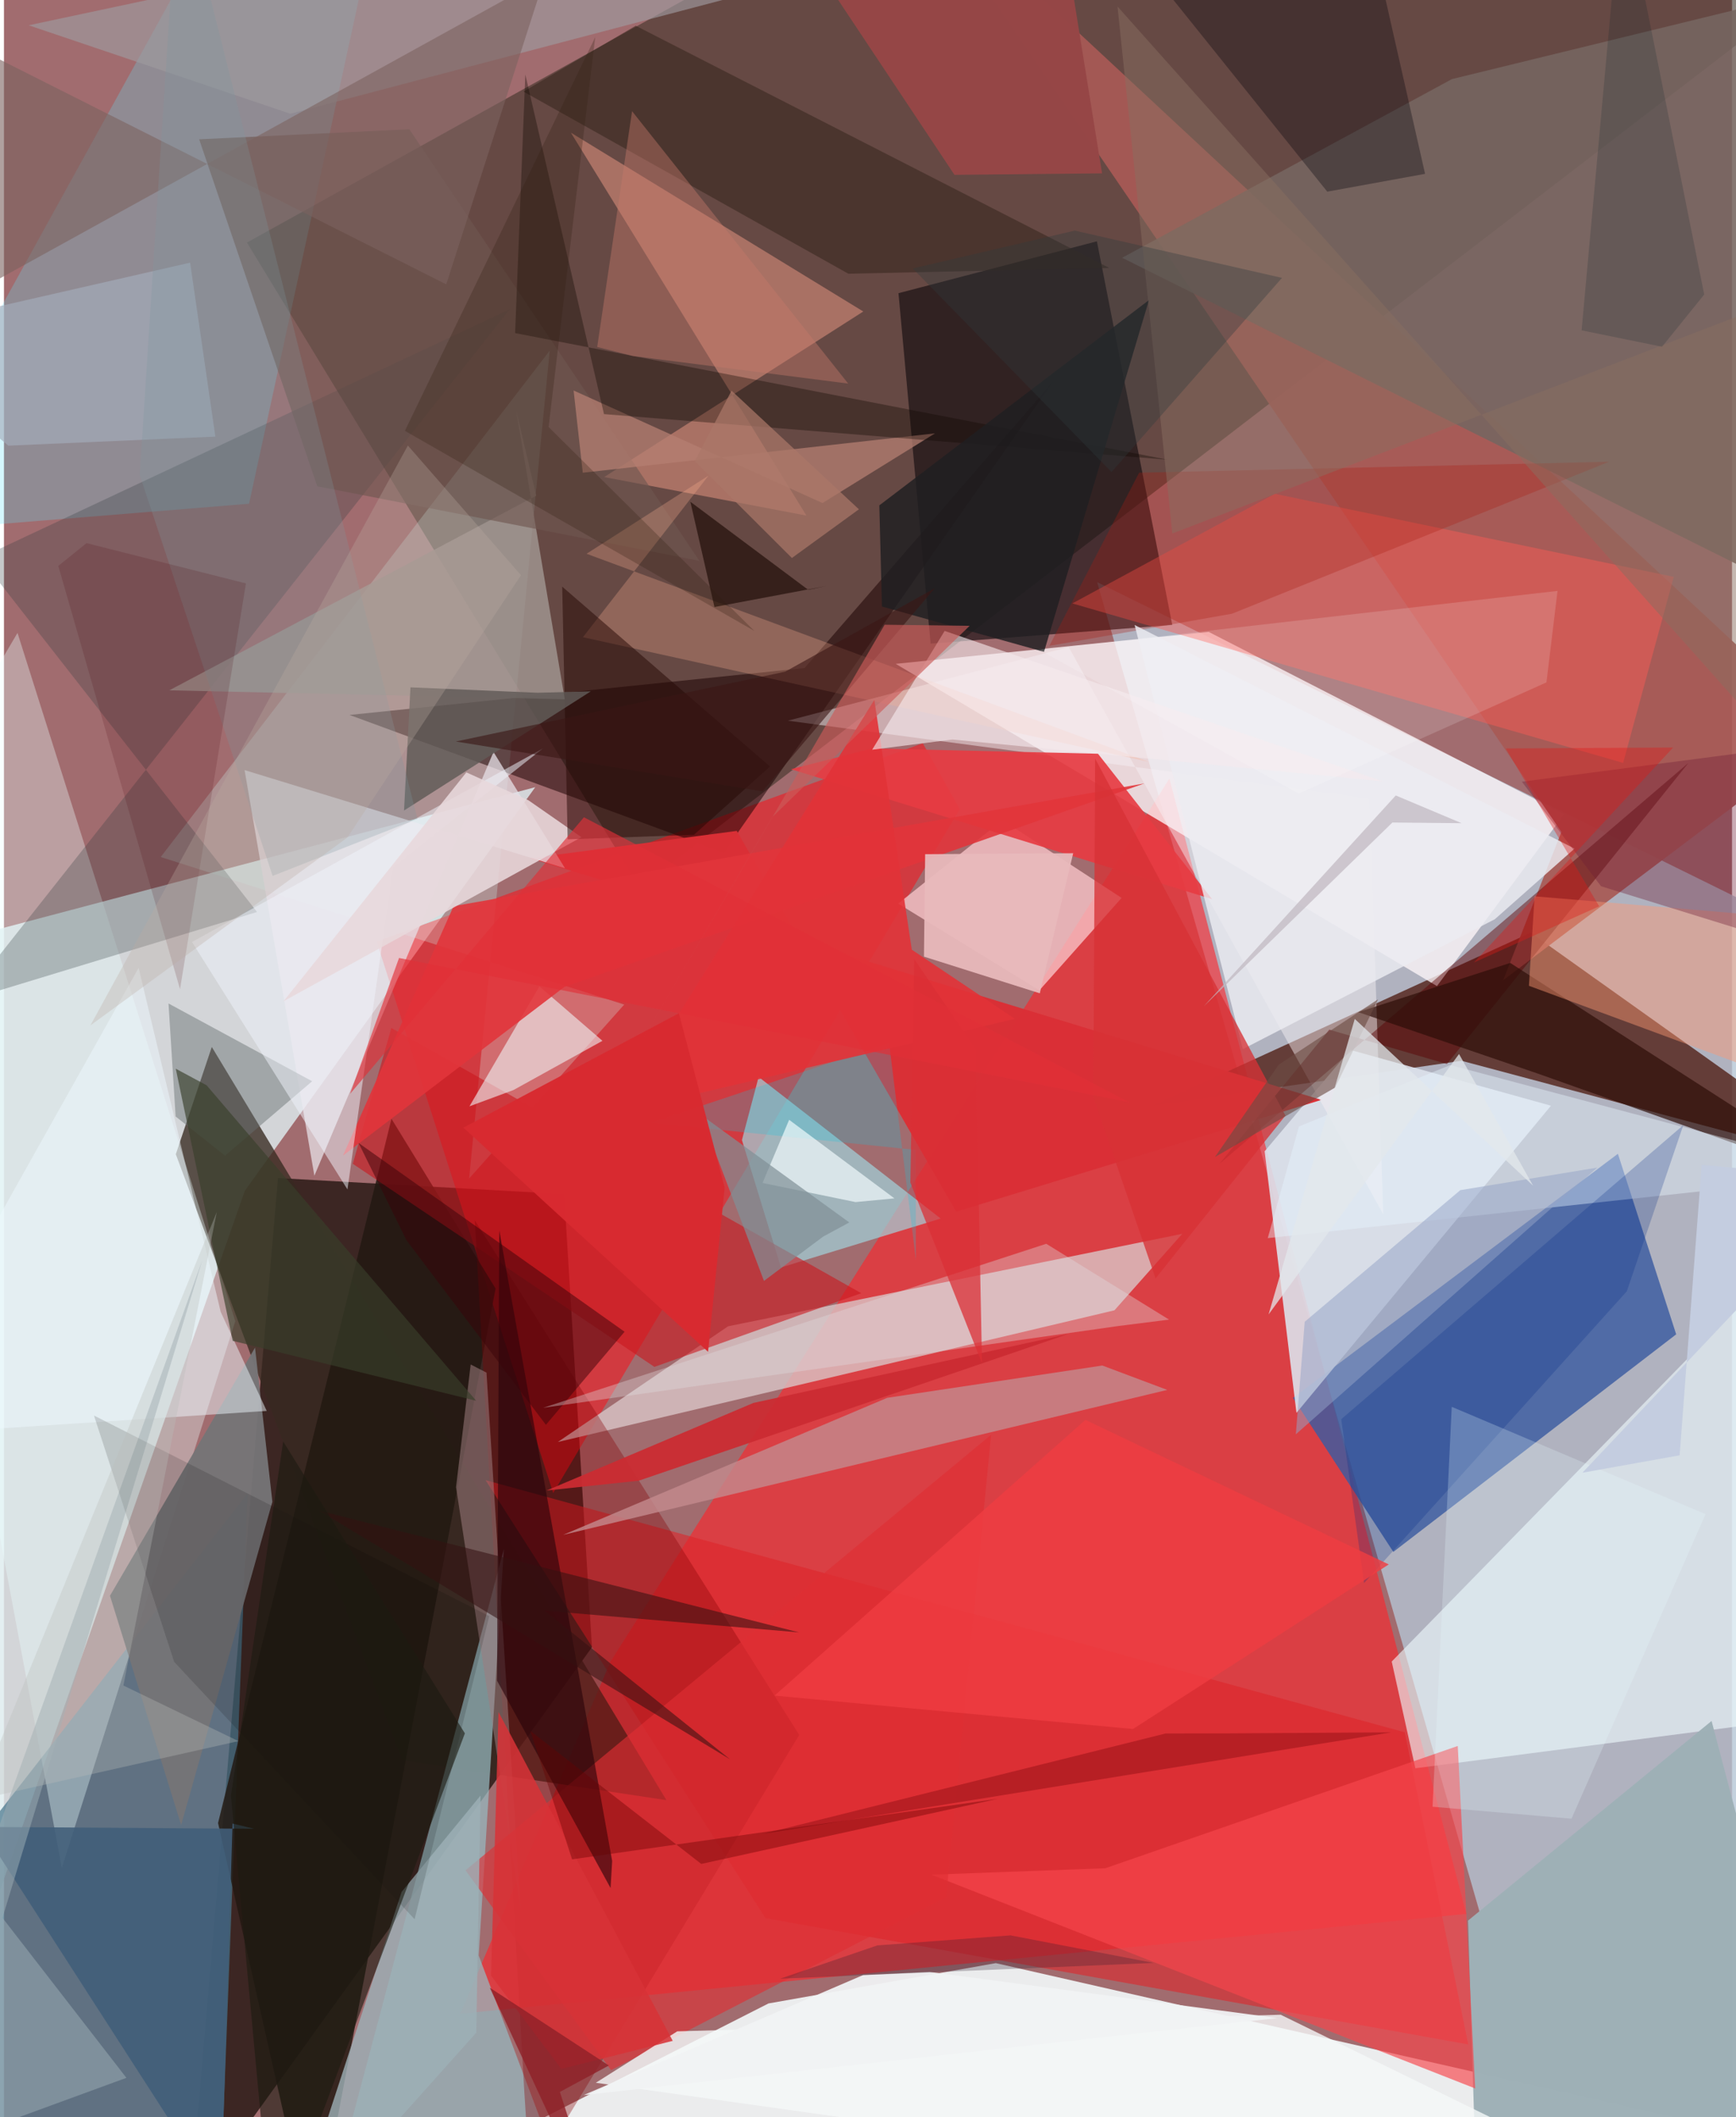 <svg xmlns="http://www.w3.org/2000/svg" width="228" height="278" viewBox="0 0 836 1024"><path fill="#a16c6f" d="M0 0h836v1024H0z"/><path fill="#b4c4d4" fill-opacity=".788" d="M837.083 1086l37.334-634.126-345.545-170.29 210.292 731.079z"/><path fill="#2d1c17" fill-opacity=".867" d="M132.565 569.78l-42.497 496.642 194.388-269.716-13.443-219.153z"/><path fill="#deebee" fill-opacity=".824" d="M116.533 575.915l140.492-195.177L-62 465.109V1086z"/><path fill="#ff2128" fill-opacity=".604" d="M220.756 973.973l72.635-170.231L563.825 376.54l143.632 549.144z"/><path fill="#3e3227" fill-opacity=".592" d="M307.448 429.283L898-24.293l-539.388 7.864-241.046 133.745z"/><path fill="#ebedee" fill-opacity=".988" d="M139.521 1086l230.331-117 109.974-19.5L898 1044.61z"/><path fill="#450d00" fill-opacity=".706" d="M738.613 451.1L898 564.573 705.133 513.06l-149.16 21.632z"/><path fill="#ff0b14" fill-opacity=".514" d="M265.7 722.127L462.363 391.4l-17.85-31.934-264.22 95.922z"/><path fill="#fef7f9" fill-opacity=".765" d="M754.826 393.771l-171.991-88.136-151.444 15.44 261.855 155.858z"/><path fill="#3b5ba0" fill-opacity=".816" d="M780.777 558.052l28.204 87.313L672.145 750.6l-48.546-74.49z"/><path fill="#372920" fill-opacity=".78" d="M83.136 558.27l109.428 293.062 127.92 19.337-219.938-364.297z"/><path fill="#dac7c8" fill-opacity=".784" d="M267.928 697.456l82.398-55.976 219.695-44.721-32.789 36.988z"/><path fill="#160e12" fill-opacity=".655" d="M448.286 311.312l116.911-9.07-36.464-185.529-95.987 25.087z"/><path fill="#dce2ec" fill-opacity=".894" d="M609.88 556.842l15.395 126.502L748.41 534.787l-97.167-27.012z"/><path fill="#45748a" fill-opacity=".702" d="M117.882 722.3l-14.13 363.7L-62 1042.06v-89.09z"/><path fill="#f0fbff" fill-opacity=".6" d="M682.798 855.24l158.885-20.605L898 571.64 671.358 803.626z"/><path fill="#96b9c0" fill-opacity=".722" d="M156.215 1070.767L282.457 1086l-52.781-140.195 12.157-196.54z"/><path fill="#a85a55" fill-opacity=".929" d="M753.445 402.377L436.285-62l447.574 416.412-158.599 119.69z"/><path fill="#d1fff7" fill-opacity=".255" d="M300.07 485.877l-224.234-71.37 188.171-244.89-38.967 400.377z"/><path fill="#62e0f9" fill-opacity=".263" d="M178.386-31.127l-59.819 274.773L-62 258.33 87.968-13.23z"/><path fill="#190000" fill-opacity=".518" d="M507.644 184.404L348.268 412.358l-181.095-66.56 220.134-22.678z"/><path fill="#de252b" fill-opacity=".596" d="M368.393 927.749l-135.4-211.837 444.69 121.943 30.696 150.967z"/><path fill="#f9c6cb" fill-opacity=".765" d="M500.913 478.989l39.776-44.701-57.63-37.629-50.465 40.39z"/><path fill="#a1d3dd" fill-opacity=".694" d="M357.011 551.385l8.083-30.503 88.078 68.485-77.276 23.654z"/><path fill="#766660" fill-opacity=".886" d="M845.799 2.759l-145.29 35.492-159.577 86.428 323.9 161.428z"/><path fill="#ea9884" fill-opacity=".51" d="M415.721 150.661L274.274 64.17l113.923 185.2-97.835-18.628z"/><path fill="#221911" fill-opacity=".835" d="M103.571 881.736l83.896-340.615 50.37 82.091L149.643 1086z"/><path fill="#ecffff" fill-opacity=".349" d="M-62 422.511l90 480.905 83.909-264.407L6.555 306.12z"/><path fill="#d93036" fill-opacity=".992" d="M637.3 531.986L460.666 586.04l-106.16-184.163-99.99 13.211z"/><path fill="#ca171e" fill-opacity=".592" d="M187.409 497.202l-18.665 65.685 145.92 98.234 100.063-35.645z"/><path fill="#870005" fill-opacity=".345" d="M384.735 839.132L227.765 590.17l23.996 422.019 2.71 42.019z"/><path fill="#2f3a3d" fill-opacity=".278" d="M-19.89 484.407l264.358-334.652-255.923 120.067 133.89 171.268z"/><path fill="#f6f0f4" fill-opacity=".475" d="M379.25 348.574l135.83-35.612 152.186 274.322-6.565-201.167z"/><path fill="#e7e0e6" fill-opacity=".745" d="M116.41 372.472l33.761 196.185 86.653-204.955 34.59 56.253z"/><path fill="#c4898d" fill-opacity=".808" d="M531.367 660.457l-104.038 15.609-156.806 66.294 292.247-70.115z"/><path fill="#e73b42" fill-opacity=".914" d="M420.092 361.981l109.167 2.577 55.242 70.352-203.758-62.88z"/><path fill="#ff5b55" fill-opacity=".439" d="M516.854 291.857l97.975-53.016 192.968 40.173L783.31 369z"/><path fill="#9eb0b6" fill-opacity=".992" d="M708.278 928.921l117.824-96.555L893.08 1086H713.131z"/><path fill="#590004" fill-opacity=".463" d="M698.084 514.626L814.84 369.06 588.009 562.917l53.153-64.909z"/><path fill="#36251d" fill-opacity=".549" d="M251.304 44.273l54.325-31.818 229.107 117.148-126.24 2.791z"/><path fill="#2e0e08" fill-opacity=".69" d="M742.967 519.586l-87.782-30.048 73.508-23.812L898 574.666z"/><path fill="#9d7c7f" fill-opacity=".549" d="M218.704 719.3l7.083-59.351 7.648 3.943 16.532 259.57z"/><path fill="#f1fbfd" fill-opacity=".565" d="M246.502 527.208l43.04-23.803-30.496-26.34-33.856 58.022z"/><path fill="#f7464c" fill-opacity=".663" d="M703.304 844.464l8.44 165.654L448.7 906.711l84.07-3.1z"/><path fill="#9f938e" fill-opacity=".851" d="M271.296 338.212l-191.283-4.333 177.459-94.127-9.591-40.813z"/><path fill="#df2f34" fill-opacity=".631" d="M477.558 693.942l-21.772 223.743-162.056 83.593-70.45-96.67z"/><path fill="#964747" fill-opacity=".996" d="M362.366-62L459.83 84.56l71.398-.713-23.487-145.68z"/><path fill="#fe9873" fill-opacity=".447" d="M740.48 433.518l-2.745 43.276L898 535.982l-47.35-93.177z"/><path fill="#270209" fill-opacity=".6" d="M293.464 913.185l-54.938-100.316 1.1-217.683 54.606 304.91z"/><path fill="#6e564f" fill-opacity=".62" d="M336.444 271.254l-184.861-36.06-57.146-167.81 101.678-4.863z"/><path fill="#fcb192" fill-opacity=".286" d="M280.093 308.198l60.765-78.176-59.021 37.814 271.977 100.65z"/><path fill="#b47e71" fill-opacity=".753" d="M280.017 228.638l-4.438-39.767 120.4 54.429 54.449-33.704z"/><path fill="#687271" fill-opacity=".463" d="M149.097 522.962l-42.143 36.003L83.044 540l-3.443-54.653z"/><path fill="#e2353b" fill-opacity=".894" d="M551.756 378.899l-280.618 98.429-107.16 81.62 53.517-120.668z"/><path fill="#03030a" fill-opacity=".318" d="M687.496 84.08L660.668-34.255l-118.63 4.701L640.182 92.7z"/><path fill="#767577" fill-opacity=".961" d="M51.289 771.799l34.437 110.883 44.13-156.321-8.392-74.556z"/><path fill="#eff9ff" fill-opacity=".482" d="M104.852 634.518l22.264 47.893L-62 694.818 65.155 468.115z"/><path fill="#ab1c13" fill-opacity=".302" d="M505.706 312.399l43.459-83.77 227.334-5.297-182.4 73.502z"/><path fill="#eff4fb" fill-opacity=".506" d="M188.207 419.459l72.49-57.442L90.97 455.605l75.21 119.686z"/><path fill="#0f0800" fill-opacity=".349" d="M562.935 222.344l-315.647-61.24 4.929-125.083 38.067 164.266z"/><path fill="#16c8df" fill-opacity=".243" d="M441.176 609.472l-12.965-104.98L312.97 543.03l128.098 13.132z"/><path fill="#e23238" fill-opacity=".902" d="M489.053 492.77l-49.868-33.44-18.125-120.82-124.22 199.545z"/><path fill="#e8f6ff" fill-opacity=".412" d="M611.393 598.837l15.093-54.013 73.233-29.707L898 567.865z"/><path fill="#415e79" fill-opacity=".882" d="M-11.27 883.603l116.28 180.504 5.579-182.12 10.418 2.52z"/><path fill="#9e9a9f" fill-opacity=".651" d="M349.636-.53L93.069-5.027 11.96 12.227l126.604 42.79z"/><path fill="#e8d8dc" fill-opacity=".878" d="M253.745 387.078l25.617 17.831-144.15 79.383 88.486-110.72z"/><path fill="#250703" fill-opacity=".498" d="M370.598 370.724L270.061 283.74l2.642 122.215 61.095-2.189z"/><path fill="#cb2c32" fill-opacity=".945" d="M307.048 716.17l207.56-70.883-152.052 33.262-100.02 42.35z"/><path fill="#9db1b7" fill-opacity=".804" d="M228.491 983.132L136.483 1086l55.894-170.968 38.171-46.577z"/><path fill="#ebebf1" fill-opacity=".827" d="M546.979 302.285l52.358 205.14 121.91-62.834 38.566-34.145z"/><path fill="#3a0309" fill-opacity=".494" d="M300.234 644.119l-128.677-91.302 23.162 47.03 67.458 89.291z"/><path fill="#e1dfe0" fill-opacity=".357" d="M260.836 680.905l278.553-39.595 24.262-3.057-59.414-36.68z"/><path fill="#341211" fill-opacity=".553" d="M351.192 850.877L152.29 730.565l232.356 58.971-123.06-10.506z"/><path fill="#f5eaed" fill-opacity=".612" d="M667.156 377.936l-208.338-20.26-38.797 4.94 35.047-57.457z"/><path fill="#f5f8f9" fill-opacity=".804" d="M845.923 1086l-559.593-78.636 39.384-24.879 291.923-8.034z"/><path fill="#012885" fill-opacity=".231" d="M785.084 624.567l27.336-80.374-165.48 142.215 11.056 79.281z"/><path fill="#701e36" fill-opacity=".373" d="M772.61 428.639L898 467.46V356.687l-163.665 21.407z"/><path fill="#e8b9bc" fill-opacity=".937" d="M445.075 462.69l.58-49.552 71.61-.454-16.155 67.746z"/><path fill="#a5acbc" fill-opacity=".651" d="M90.057 127.044l12.22 84.127-100.16 4.381L-62 161.782z"/><path fill="#9aabb3" fill-opacity=".525" d="M59.24 1004.98L-.709 927.597 95.94 609.499-62 1049.371z"/><path fill="#7b6260" fill-opacity=".6" d="M-62-1.418l59.245 136.51 264.347-145.92-47.633 148.358z"/><path fill="#d73236" fill-opacity=".773" d="M526.996 530.512l.884-163.588 92.073 172.639-62.836 78.763z"/><path fill="#1f1f22" fill-opacity=".82" d="M553.927 145.14L423.48 244.428l1.263 48.926 78.401 21.93z"/><path fill="#c67a6a" fill-opacity=".416" d="M304.172 172.18l104.247 13.351L303.86 53.776l-16.868 114.039z"/><path fill="#fff" fill-opacity=".153" d="M501.033 314.375l250.54-28.574-5.359 44.25-119.864 53.755z"/><path fill="#f2fcfd" fill-opacity=".671" d="M411.974 581.407l-44.996-9.258 12.87-30.54 50.93 38.003z"/><path fill="#615b58" fill-opacity=".835" d="M258.094 335.062l25.8-.682-90.353 57.646 3.118-59.582z"/><path fill="#896e60" fill-opacity=".49" d="M898 130.226l-27.726 244.818L538.708 3.154l26.516 254.87z"/><path fill="#1c0a04" fill-opacity=".639" d="M398.005 283.386l-8.934 1.887-57-42.59 11.646 50.915z"/><path fill="#e7fcff" fill-opacity=".239" d="M691.112 873.85l9.293-193.412 122.782 51.916-64.859 147.288z"/><path fill="#890c11" fill-opacity=".439" d="M367.038 887.015l304.123-49.14-78.13.487-31.07.062z"/><path fill="#ef3c41" fill-opacity=".816" d="M523.176 686.748L372.812 820.104 546.2 836.263l123.727-79.606z"/><path fill="#808f96" fill-opacity=".698" d="M396.288 598.114l-28.617 21.414-30.439-80.3 71.722 52.023z"/><path fill="#7d989e" fill-opacity=".259" d="M65.68 229.724L84.467-62l115.57 458.077-70.059 27.574z"/><path fill="#4a000a" fill-opacity=".157" d="M85.179 478.455l-58.89-204.748 13.666-11.008 77.106 19.481z"/><path fill="#da2e35" fill-opacity=".737" d="M470.072 507.419l3.093 152.016-34.677-87.465 1.885-108.082z"/><path fill="#d73237" fill-opacity=".859" d="M323.537 987.092l-53.89 13.58-33.999-45.126 3.595-127.525z"/><path fill="#311e11" fill-opacity=".271" d="M286.04 17.979l-22.56 188.56 99.505 98.59-169.02-96.75z"/><path fill="#94a4c6" fill-opacity=".51" d="M704.53 575.64l66.277-10.907-145.828 128.99 4.29-54.43z"/><path fill="#8e2128" fill-opacity=".808" d="M292.856 1086l-57.824-124.615 57.604 37.628-23.694 12.772z"/><path fill="#393e2b" fill-opacity=".643" d="M110.653 648.516L83.116 516.898l14.922 8.018 130.4 152.583z"/><path fill="#ab7768" fill-opacity=".722" d="M413.602 246.334l-61.624-57.389-17.754 34.081 46.957 46.854z"/><path fill="#3b1715" fill-opacity=".604" d="M218.607 358.64l159.31-33.757 72.361-40.36-83.325 98.24z"/><path fill="#6c4c43" fill-opacity=".612" d="M616.681 514.95l48.063-31.63-20.703 42.664-58.187 33.62z"/><path fill="#000600" fill-opacity=".137" d="M43.544 684.643l191.225 97.015-36.107 146.613L82.354 803.796z"/><path fill="#d82a30" fill-opacity=".98" d="M340.623 653.813l8.045-79.453-22.154-84.297-104.25 55.347z"/><path fill="#e3e8ec" fill-opacity=".745" d="M611.786 635.74l92.136-125.957 35.807 63.657-86.247-80.63z"/><path fill="#f1f3f4" fill-opacity=".941" d="M280.44 1013.311l135.3-58.084 32.092-1.466 168.235 22.305z"/><path fill="#e23037" fill-opacity=".639" d="M191.13 463.338L544.5 533.19 280.576 395.282 167.443 529.059z"/><path fill="#de1a16" fill-opacity=".373" d="M807.482 361.556L711.11 465.543l60.617-27.198-45.213-76.351z"/><path fill="#bbaaa1" fill-opacity=".306" d="M195.406 215.489L41.826 495.952l124.33-90.852 83.963-126.892z"/><path fill="#2f1b2f" fill-opacity=".275" d="M422.493 940.926l-47.005 16.102 180.641-7.63-69.187-13.33z"/><path fill="#cc5b59" fill-opacity=".643" d="M306.664 506.761l64.975-111.49 95.523-92.578-41.116-.531z"/><path fill="#011d25" fill-opacity=".173" d="M782.844-55.943l39.686 198.406-20.396 25.248-38.915-7.932z"/><path fill="#bbbcb9" fill-opacity=".329" d="M113.429 842.117L-13.38 870.612l116.328-284.365-45.17 228.988z"/><path fill="#660001" fill-opacity=".384" d="M337.334 901.516l143.409-31.494-205.903 29.28-20.155-62.095z"/><path fill="#c4cde0" d="M821.307 563.41l-10.663 140.472-47.064 8.435L898 570.263z"/><path fill="#1c1a11" fill-opacity=".616" d="M130.013 1086l92.97-247.643-87.91-141.174-25.26 171.357z"/><path fill="#303a3c" fill-opacity=".349" d="M439.66 129.845l78.347-18.313 100.263 22.872-82.468 93.89z"/><path fill="#bfb7bf" fill-opacity=".71" d="M671.687 397.817l33.47.324-31.847-13.403-92.882 102.007z"/></svg>